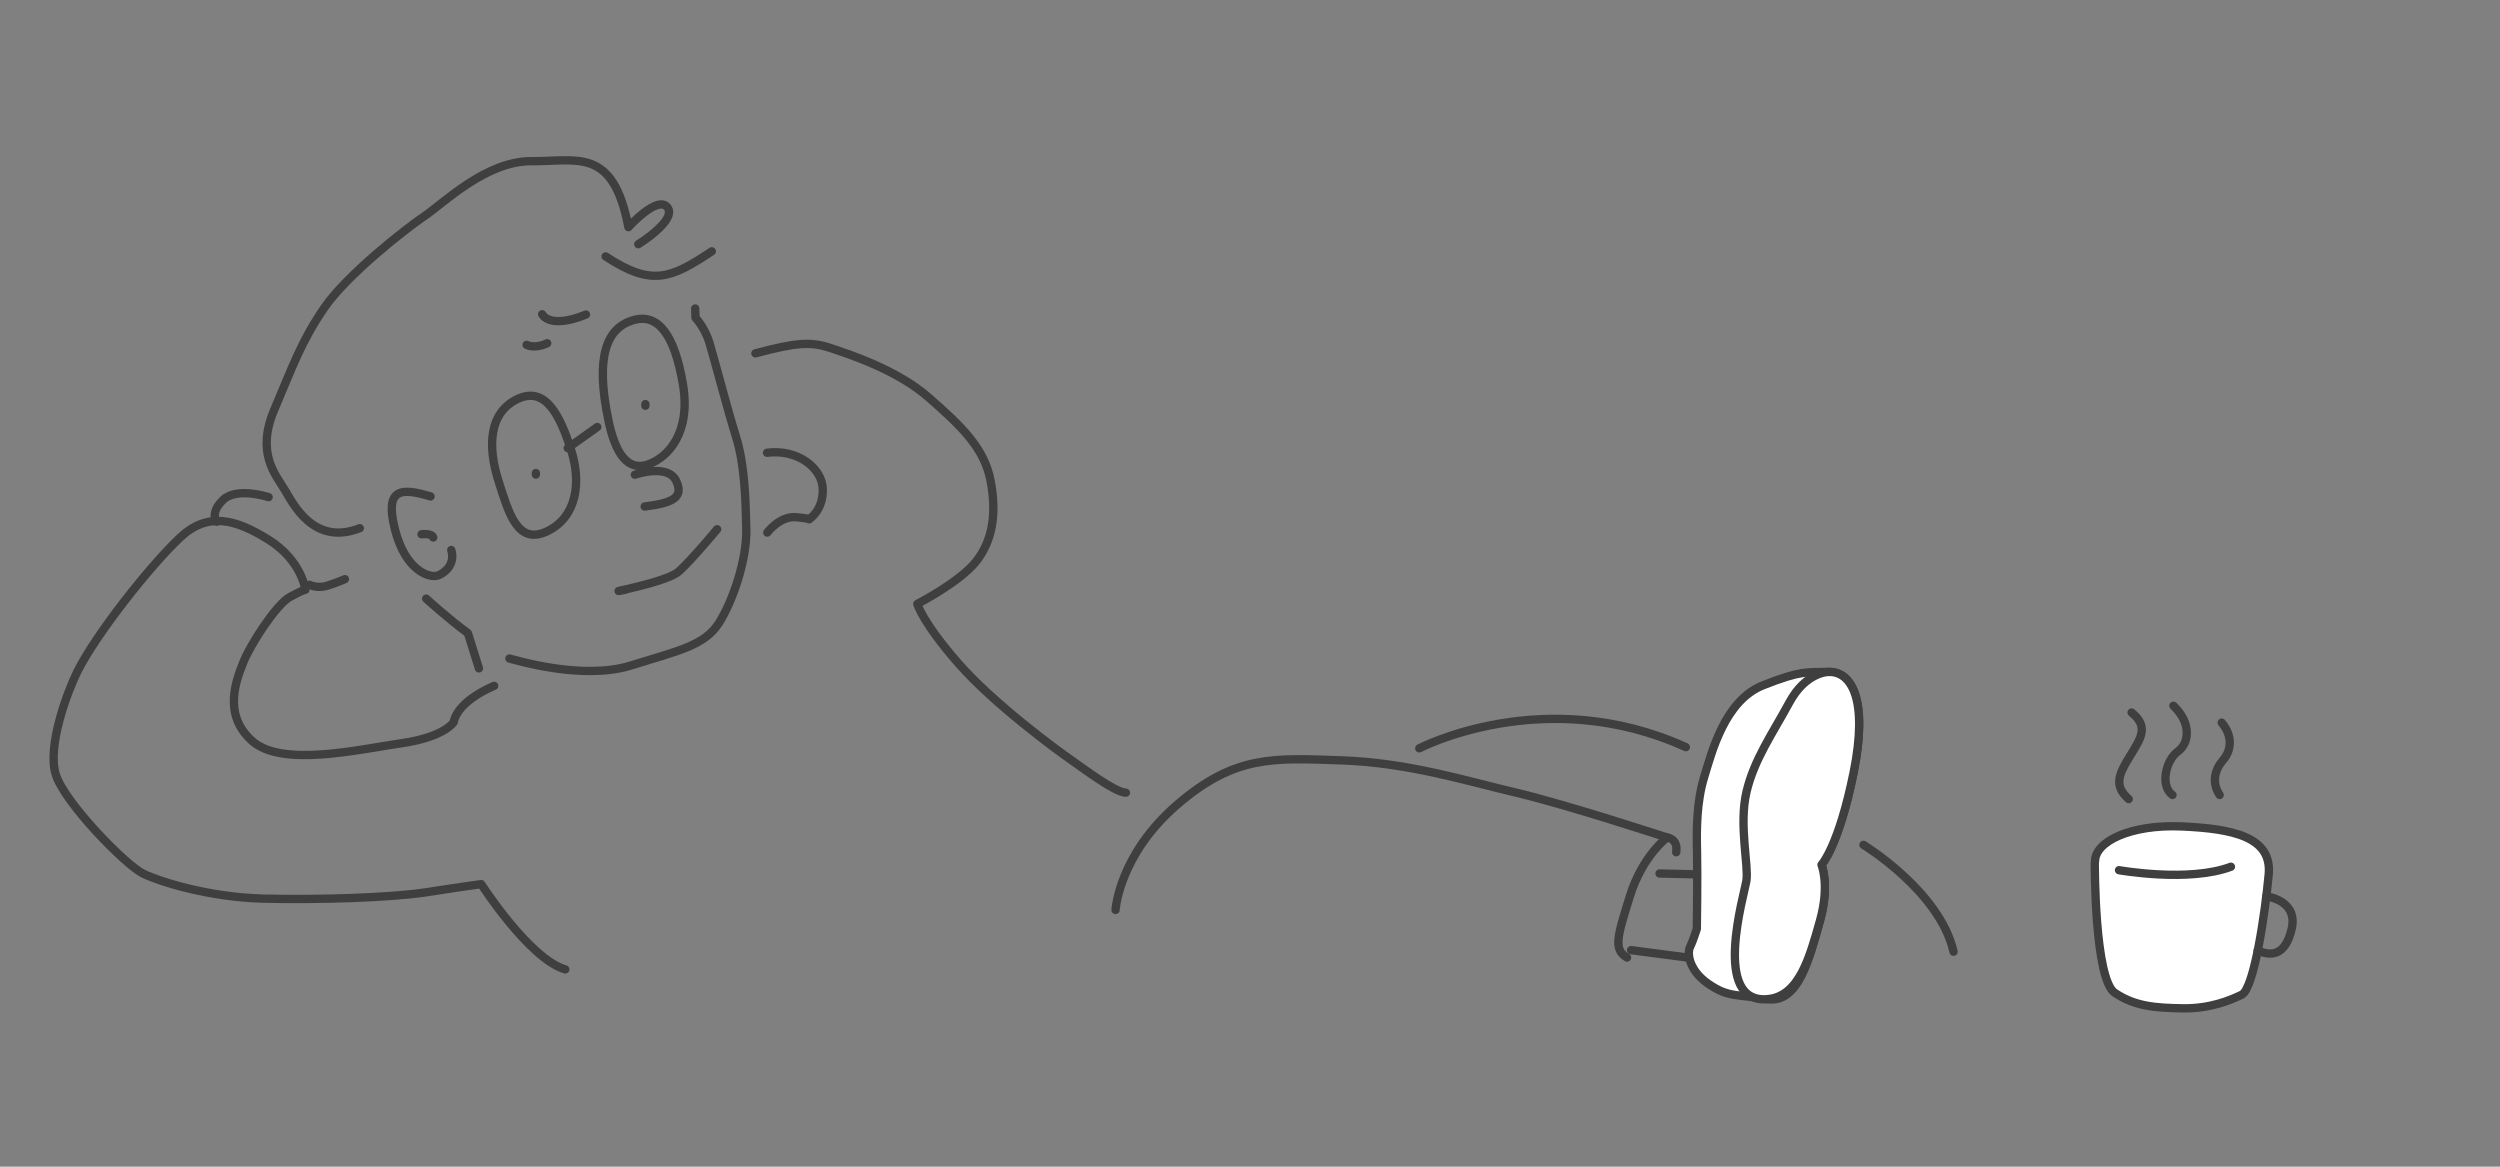 <svg width="600" height="280" viewBox="0 0 600 280" fill="none" xmlns="http://www.w3.org/2000/svg">
<rect x="0" y="0" width="600" height="280" fill="#808080" stroke="none"/>
<path d="M86.35 126.765C75.25 131.105 70.34 120.885 68.28 117.465C66.22 114.045 61.38 108.775 65.81 98.365C70.24 87.955 72.27 82.005 77.78 73.945C83.29 65.885 97.51 54.795 101.94 51.815C106.37 48.835 116.67 38.575 127.57 38.685C138.47 38.795 147.12 35.115 150.82 54.515C150.82 54.515 157.83 46.715 160.19 49.775C162.55 52.835 153.19 58.615 153.19 58.615" stroke="#3F3F3F" stroke-width="2" stroke-linecap="round" stroke-linejoin="round"/>
<path d="M145.35 61.545C156.52 68.895 161.06 66.795 170.83 60.315" stroke="#3F3F3F" stroke-width="2" stroke-linecap="round" stroke-linejoin="round"/>
<path d="M130.12 75.425C130.12 75.425 131.76 79.095 140.63 75.495" stroke="#3F3F3F" stroke-width="2" stroke-linecap="round" stroke-linejoin="round"/>
<path d="M126.39 82.765C126.39 82.765 128.22 83.815 131.33 82.375" stroke="#3F3F3F" stroke-width="2" stroke-linecap="round" stroke-linejoin="round"/>
<path d="M103.33 119.145C96.33 117.045 92.24 117.035 94.79 127.075C97.34 137.115 103.28 138.955 105.33 138.035C107.38 137.115 109.22 134.925 108.3 132.005" stroke="#3F3F3F" stroke-width="2" stroke-linecap="round" stroke-linejoin="round"/>
<path d="M101.17 128.225C101.17 128.225 103.61 127.895 103.98 128.995" stroke="#3F3F3F" stroke-width="2" stroke-linecap="round" stroke-linejoin="round"/>
<path d="M119.67 115.545C122.12 123.175 124.21 130.915 131.34 127.495C138.47 124.075 139.58 115.725 137.02 107.855C134.46 99.985 131.04 92.525 124.22 95.755C117.4 98.985 116.93 107.005 119.67 115.535V115.545Z" stroke="#3F3F3F" stroke-width="2" stroke-linecap="round" stroke-linejoin="round"/>
<path d="M146.06 101.085C147.7 108.805 150.61 113.145 155.5 111.475C160.39 109.805 165.89 103.785 163.89 92.125C161.89 80.465 158.01 74.995 151.85 76.875C145.69 78.755 142.73 85.375 146.07 101.095L146.06 101.085Z" stroke="#3F3F3F" stroke-width="2" stroke-linecap="round" stroke-linejoin="round"/>
<path d="M136.26 107.535L143.35 102.485" stroke="#3F3F3F" stroke-width="2" stroke-linecap="round" stroke-linejoin="round"/>
<path d="M128.61 113.535V113.895" stroke="#3F3F3F" stroke-width="2" stroke-linecap="round" stroke-linejoin="round"/>
<path d="M154.89 96.985V97.375" stroke="#3F3F3F" stroke-width="2" stroke-linecap="round" stroke-linejoin="round"/>
<path d="M152.37 113.935C152.37 113.935 160.2 111.185 162.26 115.375C164.32 119.565 161.01 120.775 154.72 121.565" stroke="#3F3F3F" stroke-width="2" stroke-linecap="round" stroke-linejoin="round"/>
<path d="M150.13 141.535C143.2 142.805 159.83 139.875 162.88 137.175C165.93 134.475 172.11 127.015 172.11 127.015" stroke="#3F3F3F" stroke-width="2" stroke-linecap="round" stroke-linejoin="round"/>
<path d="M122.26 158.045C123.62 158.365 139.73 163.335 151.28 159.755C162.83 156.175 169.1 154.935 172.55 149.505C176 144.075 179.27 134.135 179.11 127.015C178.95 119.895 178.74 111.555 176.66 104.885C174.58 98.215 171.38 85.955 170.27 82.275C169.16 78.595 166.92 76.255 166.92 76.255L166.85 74.035" stroke="#3F3F3F" stroke-width="2" stroke-linecap="round" stroke-linejoin="round"/>
<path d="M118.6 164.605C118.6 164.605 109.93 168.025 108.9 173.285C108.9 173.285 106.83 176.855 96.42 178.365C86.01 179.875 67.64 184.225 60.49 177.815C53.34 171.405 56.77 163.105 58.4 158.945C60.03 154.785 66.27 145.075 69.59 143.265C72.91 141.455 73.3 141.545 73.3 141.545C73.3 141.545 72.4 134.495 64.46 129.535C56.52 124.575 49.87 122.775 43.24 128.995C36.01 135.775 23.07 152.195 18.61 161.095C16.27 165.765 11.23 179.035 13.39 185.895C15.55 192.755 30.25 207.715 34.41 209.705C38.57 211.695 50.33 215.345 63.15 215.665C75.97 215.985 93.81 215.485 102.65 214.095C111.49 212.705 115.49 212.195 115.49 212.195C115.49 212.195 127.03 230.155 135.67 232.655" stroke="#3F3F3F" stroke-width="2" stroke-linecap="round" stroke-linejoin="round"/>
<path d="M52 125.205C52 125.205 50.27 123.115 53.56 119.955C56.85 116.795 64.46 119.315 64.46 119.315" stroke="#3F3F3F" stroke-width="2" stroke-linecap="round" stroke-linejoin="round"/>
<path d="M74.28 140.355C74.28 140.355 76.14 141.295 78.42 140.605C80.7 139.915 82.78 138.995 82.78 138.995" stroke="#3F3F3F" stroke-width="2" stroke-linecap="round" stroke-linejoin="round"/>
<path d="M184.15 127.815C184.15 127.815 187.19 123.695 191.2 124.135C195.21 124.575 194.15 124.635 194.15 124.635C194.15 124.635 197.56 122.605 197.47 117.455C197.38 112.305 191.36 107.705 184.09 108.665" stroke="#3F3F3F" stroke-width="2" stroke-linecap="round" stroke-linejoin="round"/>
<path d="M181.3 84.805C190.94 82.225 194.54 81.935 199.16 83.475C203.78 85.015 215.27 88.715 222.9 95.415C230.53 102.115 236.21 107.405 237.73 115.325C239.25 123.245 238.24 129.685 234.32 134.685C230.4 139.685 220.16 144.935 220.16 144.935C220.16 144.935 221.27 149.185 229.89 159.075C238.51 168.965 253.89 180.185 256.94 182.295C259.99 184.405 267.58 190.195 270.21 190.245" stroke="#3F3F3F" stroke-width="2" stroke-linecap="round" stroke-linejoin="round"/>
<path d="M267.73 218.385C267.73 218.385 268.52 205.195 282.5 193.135C296.48 181.075 305.83 181.945 321.89 182.485C337.95 183.025 351.78 187.385 363.94 190.255C376.1 193.125 400.1 201.005 400.1 201.005C400.1 201.005 394.21 205.335 391.18 215.065C388.15 224.795 387.15 227.855 390.49 229.815" stroke="#3F3F3F" stroke-width="2" stroke-linecap="round" stroke-linejoin="round"/>
<path d="M400.1 200.995C400.1 200.995 402.79 201.215 402.29 204.535" stroke="#3F3F3F" stroke-width="2" stroke-linecap="round" stroke-linejoin="round"/>
<path d="M398.29 209.635L407.06 209.845" stroke="#3F3F3F" stroke-width="2" stroke-linecap="round" stroke-linejoin="round"/>
<path d="M391.45 228.035L404.97 229.805" stroke="#3F3F3F" stroke-width="2" stroke-linecap="round" stroke-linejoin="round"/>
<path d="M407.24 222.885C407.24 222.885 407.43 210.005 407.29 204.535C407.15 199.065 407.18 192.435 409 186.505C410.82 180.575 413.92 168.095 423.2 164.445C432.48 160.795 433.52 161.415 438.87 161.255C444.22 161.095 448.47 167.625 444.86 185.425C441.25 203.235 437.16 207.535 437.16 207.535C437.16 207.535 439.21 212.375 436.78 221.005C434.35 229.635 431.74 240.975 424.16 239.785C416.58 238.595 414.73 239.375 410.01 236.125C405.29 232.875 404.9 228.755 405.59 227.345C406.28 225.935 407.25 222.885 407.25 222.885H407.24Z" fill="white" stroke="#3F3F3F" stroke-width="2" stroke-linecap="round" stroke-linejoin="round"/>
<path d="M424.16 239.795C431.81 239.205 434.35 229.645 436.78 221.015C439.21 212.385 437.16 207.545 437.16 207.545C437.16 207.545 441.25 203.235 444.86 185.435C448.47 167.625 444.22 161.095 438.87 161.265C438.87 161.265 433.45 161.175 429.43 168.615C425.41 176.055 420.96 182.305 419.14 190.135C417.32 197.965 419.7 207.775 419.14 211.345C418.58 214.915 410.77 240.845 424.15 239.805L424.16 239.795Z" fill="white" stroke="#3F3F3F" stroke-width="2" stroke-linecap="round" stroke-linejoin="round"/>
<path d="M340.63 179.595C340.63 179.595 370.63 163.875 404.6 179.315" stroke="#3F3F3F" stroke-width="2" stroke-linecap="round" stroke-linejoin="round"/>
<path d="M447.23 202.765C447.23 202.765 465.57 213.925 468.85 228.415" stroke="#3F3F3F" stroke-width="2" stroke-linecap="round" stroke-linejoin="round"/>
<path d="M502.75 207.185C502.75 207.185 502.66 234.985 507.56 238.285C512.46 241.585 517.44 241.885 523.83 241.995C530.22 242.105 535.02 240.185 538.01 238.735C541 237.285 543.67 218.815 544.49 209.835C545.31 200.855 535.9 198.885 523.62 198.345C511.34 197.805 502.8 201.965 502.81 206.725" fill="white"/>
<path d="M502.75 207.185C502.75 207.185 502.66 234.985 507.56 238.285C512.46 241.585 517.44 241.885 523.83 241.995C530.22 242.105 535.02 240.185 538.01 238.735C541 237.285 543.67 218.815 544.49 209.835C545.31 200.855 535.9 198.885 523.62 198.345C511.34 197.805 502.8 201.965 502.81 206.725" stroke="#3F3F3F" stroke-width="2" stroke-linecap="round" stroke-linejoin="round"/>
<path d="M508.56 208.845C508.56 208.845 525.32 211.835 535.42 208.015" stroke="#3F3F3F" stroke-width="2" stroke-linecap="round" stroke-linejoin="round"/>
<path d="M543.91 215.125C543.91 215.125 551.6 216.015 550 222.925C548.4 229.835 544.65 229.345 541.85 228.125" stroke="#3F3F3F" stroke-width="2" stroke-linecap="round" stroke-linejoin="round"/>
<path d="M511.58 171.005C515.67 174.355 513.99 176.945 511.23 181.395C508.47 185.845 507.25 188.585 510.89 191.785" stroke="#3F3F3F" stroke-width="2" stroke-linecap="round" stroke-linejoin="round"/>
<path d="M521.62 169.385C525.9 173.425 525.54 178.275 522.67 180.365C519.8 182.455 518.35 188.615 521.4 190.795" stroke="#3F3F3F" stroke-width="2" stroke-linecap="round" stroke-linejoin="round"/>
<path d="M533.21 173.435C535.97 176.735 535.5 180.175 533.52 182.435C531.54 184.695 530.74 187.875 532.72 190.795" stroke="#3F3F3F" stroke-width="2" stroke-linecap="round" stroke-linejoin="round"/>
<path d="M102.29 143.675C102.29 143.675 107.83 148.715 112.29 151.945L114.95 160.415" stroke="#3F3F3F" stroke-width="2" stroke-linecap="round" stroke-linejoin="round"/>
</svg>
